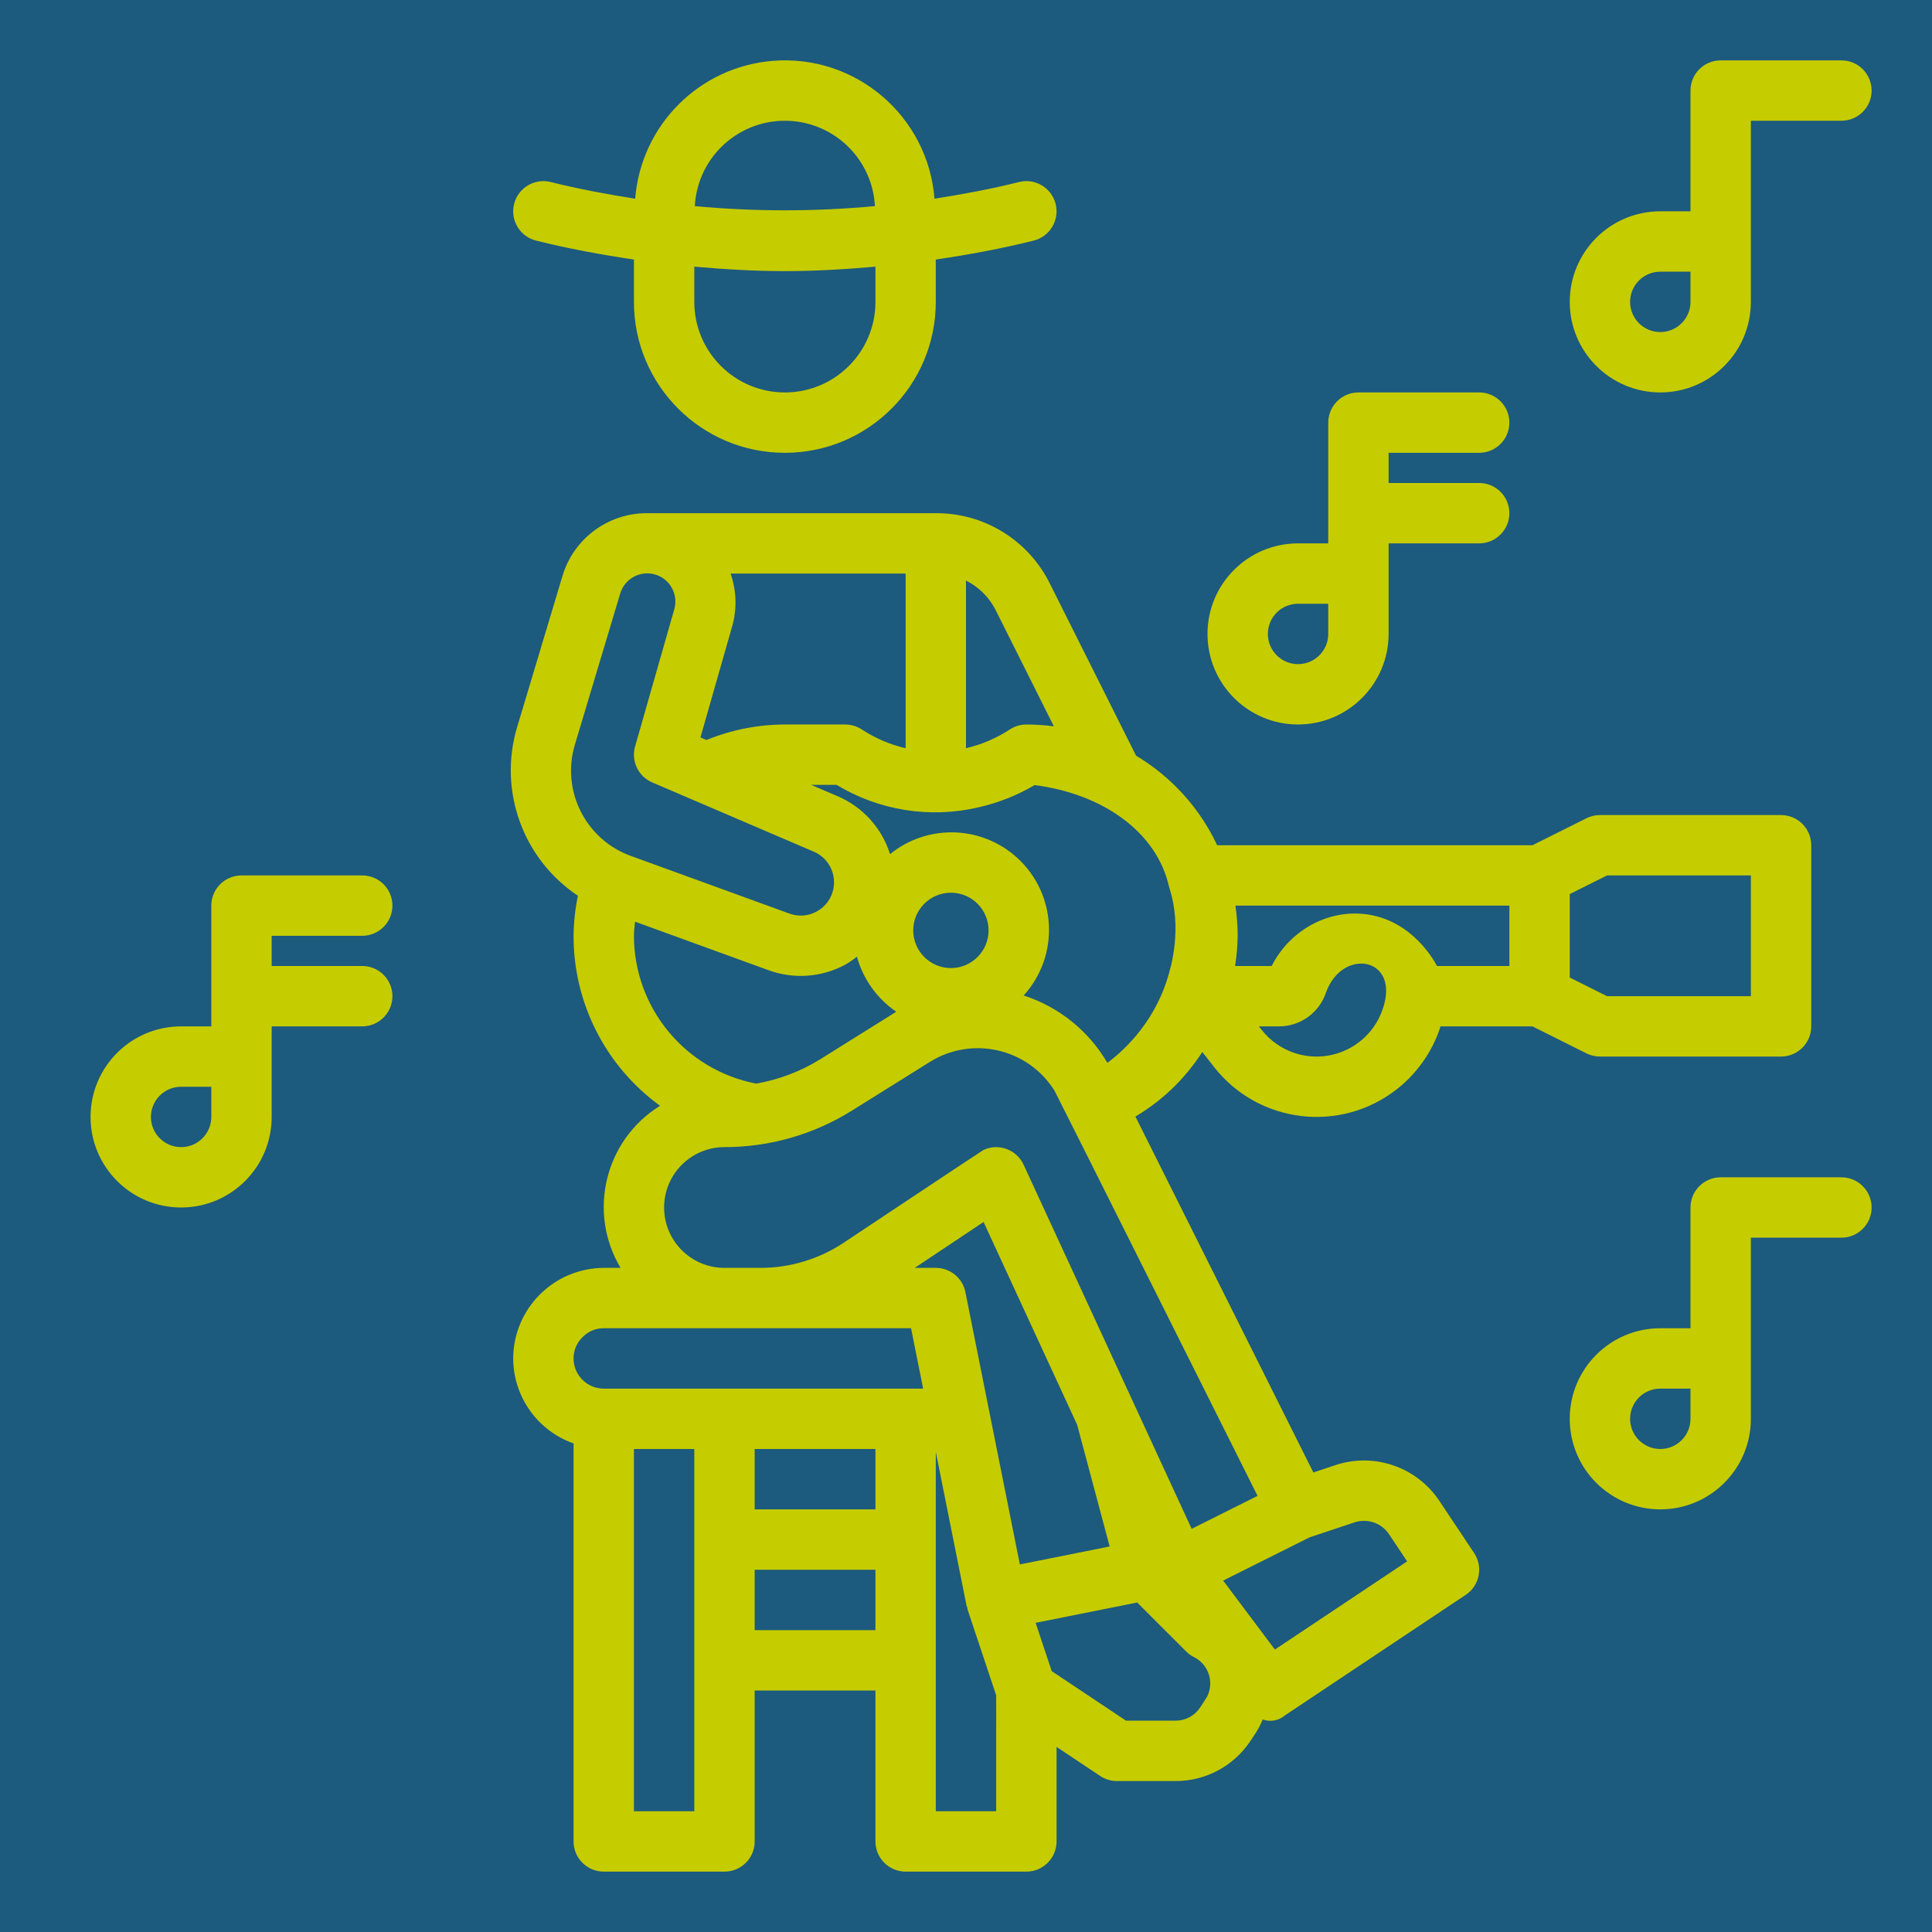 <svg id="Capa_1" enable-background="new 0 0 512 512" height="512" viewBox="0 0 512 512" width="512" xmlns="http://www.w3.org/2000/svg" xmlns:xlink="http://www.w3.org/1999/xlink">
<rect width="100%" height="100%" fill="#1c5a7e"/>
<path d="m168.338 52.655c-7.518-1.175-15-2.569-22.4-4.417-4.287-1.072-8.631 1.534-9.703 5.821s1.534 8.631 5.821 9.703c8.557 2.138 17.228 3.73 25.941 5.02v11.218c0 22.091 17.909 40 40 40s40-17.909 40-40v-11.218c8.713-1.29 17.384-2.882 25.941-5.02 4.287-1.072 6.893-5.416 5.821-9.703s-5.416-6.893-9.703-5.821c-7.392 1.848-14.879 3.242-22.4 4.417-1.726-21.905-20.883-38.262-42.788-36.536-19.506 1.537-34.999 17.03-36.536 36.536zm63.662 27.345c0 13.255-10.745 24-24 24s-24-10.745-24-24v-9.332c7.984.7 15.987 1.18 24 1.18s16.016-.477 24-1.18zm-.139-25.377c-15.873 1.478-31.849 1.478-47.722 0 .704-13.178 11.957-23.29 25.135-22.587 12.195.651 21.936 10.393 22.587 22.587zm86.767 224.177 3.118 3.98c11.754 14.997 33.439 17.625 48.436 5.871 5.306-4.159 9.277-9.781 11.423-16.171.053-.158.061-.321.11-.48h24.394l14.313 7.156c1.111.555 2.336.844 3.578.844h48c4.418 0 8-3.582 8-8v-48c0-4.418-3.582-8-8-8h-48c-1.242 0-2.467.289-3.578.844l-14.313 7.156h-83.55c-2.693-5.775-6.388-11.026-10.914-15.512-3.173-3.166-6.725-5.928-10.574-8.225l-22.771-45.463c-5.647-11.57-17.426-18.878-30.3-18.8h-76.48-.016c-10.378-.049-19.539 6.768-22.473 16.723l-12.011 40.035c-4.995 16.8 1.543 34.893 16.122 44.621-.716 3.496-1.099 7.052-1.142 10.621-.033 17.822 8.492 34.576 22.918 45.04-14.623 9.068-19.28 28.183-10.466 42.96h-4.452c-13.229.062-23.938 10.771-24 24 .031 10.137 6.439 19.158 16 22.525v105.475c0 4.418 3.582 8 8 8h32c4.418 0 8-3.582 8-8v-40h32v40c0 4.418 3.582 8 8 8h32c4.418 0 8-3.582 8-8v-25.052l11.562 7.708c1.314.876 2.859 1.343 4.438 1.344h15.547c7.958.008 15.391-3.969 19.8-10.594l1.39-2.086c.738-1.155 1.373-2.373 1.9-3.638 1.978.715 4.187.324 5.8-1.026l48-32c3.676-2.451 4.67-7.418 2.219-11.094l-9.222-13.832c-6.01-8.997-17.291-12.868-27.559-9.457l-5.822 1.942-47.153-94.315c3.896-2.319 7.486-5.116 10.687-8.326 2.63-2.686 4.989-5.625 7.041-8.774zm97.372-41.855 9.887-4.945h38.113v32h-38.113l-9.887-4.945zm-49.574 30.477c-3.272 9.679-13.771 14.873-23.45 11.601-3.412-1.154-6.414-3.278-8.636-6.113l-.711-.91h5.336c5.594.001 10.571-3.55 12.39-8.84 4.27-12.223 19.882-9.539 15.071 4.262zm-39.026-27.422h72.6v16h-19.194c-.375-.758-6.412-12.454-19.371-13.783-9.909-1.016-19.689 4.458-24.435 13.783h-9.691c.424-2.646.655-5.32.691-8-.01-2.678-.211-5.351-.6-8zm-71.4-86.141c3.469 1.731 6.271 4.558 7.969 8.043l15.309 30.572c-2.414-.312-4.844-.47-7.278-.474-1.568 0-3.102.46-4.41 1.324-3.539 2.324-7.464 4-11.59 4.95zm-62.39-1.859h46.39v46.286c-4.129-.96-8.056-2.641-11.6-4.966-1.306-.86-2.836-1.319-4.4-1.32h-16c-7.125.014-14.179 1.409-20.773 4.107l-1.6-.685 8.43-29.516c1.28-4.572 1.124-9.426-.447-13.906zm-41.262 45.355 12.011-40.039c1.158-3.954 5.301-6.22 9.255-5.063s6.22 5.301 5.063 9.255l-10.368 36.292c-1.107 3.872.838 7.964 4.539 9.551l42.836 18.363c4.475 1.916 6.549 7.097 4.633 11.572-.792 1.849-2.192 3.372-3.969 4.315-2.201 1.19-4.808 1.372-7.153.5l-42.062-15.293c-11.95-4.354-18.433-17.269-14.785-29.453zm15.652 50.645c0-1.236.176-2.492.3-3.741l35.431 12.882c6.607 2.394 13.919 1.882 20.128-1.411 1.136-.641 2.219-1.372 3.238-2.186 1.638 5.939 5.332 11.104 10.422 14.575l-20.191 12.619c-5.183 3.208-10.933 5.391-16.938 6.431-18.775-3.629-32.351-20.046-32.39-39.169zm16 232h-16v-96h16zm48-48h-32v-16h32zm0-32h-32v-16h32zm-72-32c-4.416-.006-7.994-3.584-8-8-.007-2.155.878-4.216 2.445-5.695 1.461-1.492 3.467-2.325 5.555-2.305h81.441l3.2 16zm104 112h-16v-95.209l8.156 40.779c.039.192.155.341.206.527.039.143 0 .293.048.434l7.59 22.769zm6.277-65.414-14.433-72.156c-.748-3.739-4.031-6.43-7.844-6.43h-5.578l18.234-12.156 24.8 53.741 8.612 32.243zm47.754 37.941c-1.443 2.171-3.877 3.475-6.484 3.473h-13.125l-19.7-13.133-4.266-12.8 26.914-5.382 12.973 12.972c.607.609 1.309 1.115 2.078 1.5 3.849 1.923 5.409 6.602 3.486 10.451-.144.289-1.876 2.919-1.876 2.919zm40.906-49.074c3.422-1.146 7.187.146 9.184 3.152l4.785 7.176-35.047 23.364-13.706-18.276 22.917-11.459zm-25.671-7.031-17.461 8.73-44.539-96.5c-1.854-4.011-6.607-5.759-10.618-3.906-.376.174-36.988 24.543-36.988 24.543-6.57 4.386-14.295 6.722-22.195 6.711h-9.465c-8.837 0-16-7.163-16-16s7.163-16 16-16c11.955.006 23.67-3.354 33.805-9.695l20.595-12.867c11.235-7.026 26.038-3.614 33.064 7.621.405.647 53.802 107.363 53.802 107.363zm-91.246-149.86c.002-5.513 4.472-9.981 9.985-9.979s9.981 4.472 9.979 9.985-4.471 9.98-9.984 9.979c-5.511-.008-9.975-4.474-9.98-9.985zm51.454 35.113c-4.946-8.481-12.846-14.841-22.188-17.863 9.6-10.566 8.816-26.914-1.75-36.514-9.447-8.583-23.746-8.985-33.661-.947-2.159-6.901-7.235-12.509-13.887-15.343l-7.016-3.008h6.735c11.26 6.811 24.735 8.953 37.551 5.969 5.255-1.183 10.295-3.177 14.937-5.91 18.023 2.316 32.444 12.424 35.653 27.093 3.537 10.855.523 21.002-.457 24.152-3.954 12.718-12.616 19.896-15.917 22.371zm50.526-89.675c13.249-.015 23.985-10.751 24-24v-24h24c4.418 0 8-3.582 8-8s-3.582-8-8-8h-24v-8h24c4.418 0 8-3.582 8-8s-3.582-8-8-8h-32c-4.418 0-8 3.582-8 8v32h-8c-13.255 0-24 10.745-24 24s10.745 24 24 24zm0-32h8v8c0 4.418-3.582 8-8 8s-8-3.582-8-8 3.582-8 8-8zm144-144h-32c-4.418 0-8 3.582-8 8v32h-8c-13.255 0-24 10.745-24 24s10.745 24 24 24 24-10.745 24-24v-48h24c4.418 0 8-3.582 8-8s-3.582-8-8-8zm-40 64c0 4.418-3.582 8-8 8s-8-3.582-8-8 3.582-8 8-8h8zm40 232h-32c-4.418 0-8 3.582-8 8v32h-8c-13.255 0-24 10.745-24 24s10.745 24 24 24 24-10.745 24-24v-48h24c4.418 0 8-3.582 8-8s-3.582-8-8-8zm-40 64c0 4.418-3.582 8-8 8s-8-3.582-8-8 3.582-8 8-8h8zm-376-80v-24h24c4.418 0 8-3.582 8-8s-3.582-8-8-8h-24v-8h24c4.418 0 8-3.582 8-8s-3.582-8-8-8h-32c-4.418 0-8 3.582-8 8v32h-8c-13.255 0-24 10.745-24 24s10.745 24 24 24 24-10.745 24-24zm-32 0c.006-4.416 3.584-7.994 8-8h8v8c0 4.418-3.582 8-8 8s-8-3.582-8-8z" fill="#c5cc00"/></svg>